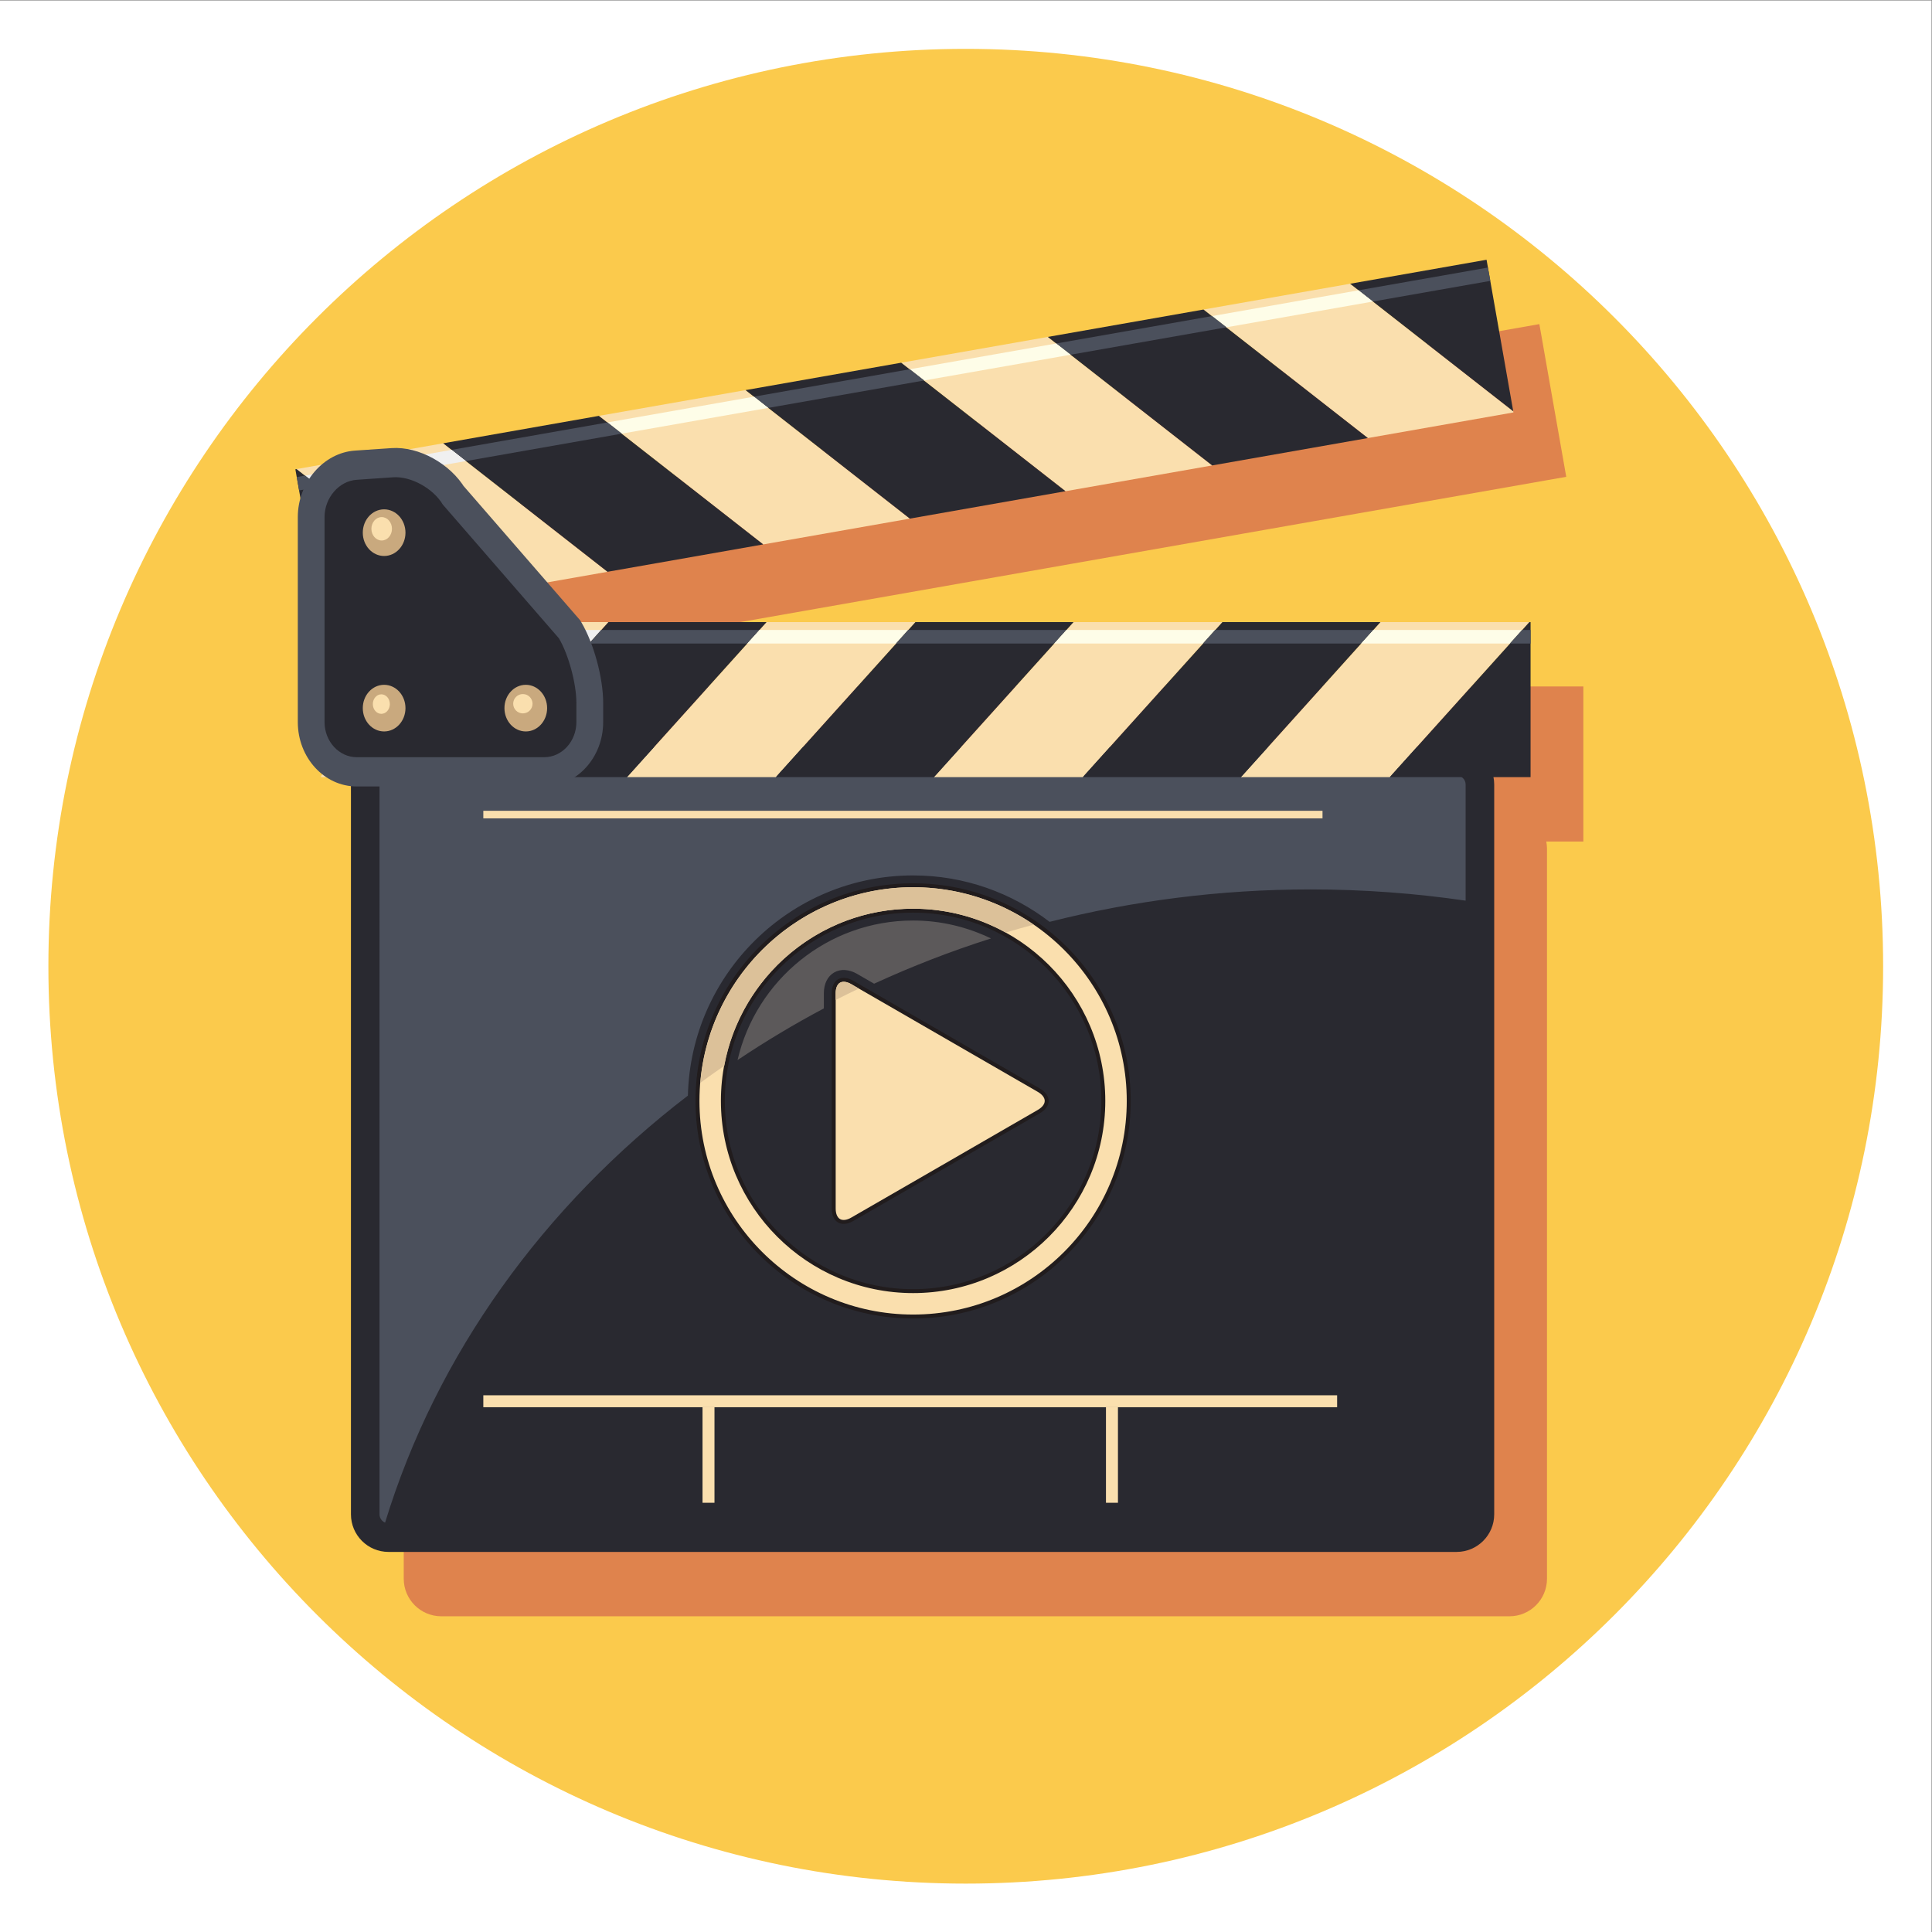 <?xml version="1.0" encoding="UTF-8" standalone="no"?>
<svg
   xmlns:dc="http://purl.org/dc/elements/1.1/"
   xmlns:cc="http://creativecommons.org/ns#"
   xmlns:rdf="http://www.w3.org/1999/02/22-rdf-syntax-ns#"
   xmlns:svg="http://www.w3.org/2000/svg"
   xmlns="http://www.w3.org/2000/svg"
   xmlns:sodipodi="http://sodipodi.sourceforge.net/DTD/sodipodi-0.dtd"
   xmlns:inkscape="http://www.inkscape.org/namespaces/inkscape"
   version="1.1"
   id="svg2"
   xml:space="preserve"
   width="1066.667"
   height="1066.667"
   viewBox="0 0 1066.667 1066.667"
   sodipodi:docname="file.eps"><rect x="0" y="0" width="1066.667" height="1066.667" fill="#808080" stroke="none"/><defs
     id="defs6" /><sodipodi:namedview
     pagecolor="#ffffff"
     bordercolor="#666666"
     borderopacity="1"
     objecttolerance="10"
     gridtolerance="10"
     guidetolerance="10"
     inkscape:pageopacity="0"
     inkscape:pageshadow="2"
     inkscape:window-width="640"
     inkscape:window-height="480"
     id="namedview4" /><g
     id="g10"
     inkscape:groupmode="layer"
     inkscape:label="ink_ext_XXXXXX"
     transform="matrix(1.333,0,0,-1.333,0,1066.667)"><g
       id="g12"
       transform="scale(0.1)"><path
         d="M 8000,0 H 0 V 8000 H 8000 V 0"
         style="fill:#ffffff;fill-opacity:1;fill-rule:nonzero;stroke:none"
         id="path14" /><path
         d="m 7799.58,3999.97 c 0,-2098.45 -1701.09,-3799.56 -3799.56,-3799.56 -2098.49,0 -3799.598,1701.11 -3799.598,3799.56 0,2098.4 1701.108,3799.62 3799.598,3799.62 2098.47,0 3799.56,-1701.22 3799.56,-3799.62"
         style="fill:#fbca4c;fill-opacity:1;fill-rule:nonzero;stroke:none"
         id="path16" /><path
         d="M 6558.01,5158.86 H 2628.46 l -4.89,8.13 -135.98,156.6 247.4,43.53 644.75,113.38 607.35,106.86 644.75,113.49 607.47,106.8 644.74,113.39 602.99,106.06 -0.76,4.9 -95.13,540.01 0.1,0.01 -9.77,55.2 h -0.05 l -5.68,32.36 -565.02,-99.4 -607.48,-106.85 -644.76,-113.37 -607.33,-106.88 -644.64,-113.43 -607.46,-106.75 -644.78,-113.54 -141.19,-24.82 c -23.57,4.58 -47.13,6.45 -69.94,4.88 l -151.85,-10.33 c -51.1,-3.48 -98.34,-24.72 -137.06,-57.65 l -107.43,-18.9 -4.83,-0.82 22.13,-125.59 c -6.02,-23.23 -9.43,-47.51 -9.43,-72.43 v -849.04 c 0,-85.18 36.83,-161 93.89,-209.84 v -18.21 h 24.25 c 29.65,-19.6 63.27,-32.69 99.39,-36.95 V 1463.34 c 0,-86.04 69.64,-155.7 155.67,-155.7 h 4423.9 c 85.92,0 155.62,69.66 155.62,155.7 v 3022.78 c 0,10.44 -1.05,20.63 -3.03,30.49 h 153.64 v 642.25"
         style="fill:#df834d;fill-opacity:1;fill-rule:nonzero;stroke:none"
         id="path18" /><path
         d="m 1453.54,4752.74 c 0,86.02 69.63,155.72 155.66,155.72 h 4423.92 c 85.89,0 155.62,-69.7 155.62,-155.72 V 1729.96 c 0,-86.03 -69.73,-155.72 -155.62,-155.72 H 1609.2 c -86.03,0 -155.66,69.69 -155.66,155.72 v 3022.78"
         style="fill:#292930;fill-opacity:1;fill-rule:nonzero;stroke:none"
         id="path20" /><path
         d="M 5538.13,2173.52 H 2001.84 v 49.47 h 3536.29 v -49.47"
         style="fill:#fadfae;fill-opacity:1;fill-rule:nonzero;stroke:none"
         id="path22" /><path
         d="m 4630.37,2173.52 h -49.64 v -395.73 h 49.64 v 395.73"
         style="fill:#fadfae;fill-opacity:1;fill-rule:nonzero;stroke:none"
         id="path24" /><path
         d="m 2959.25,2173.52 h -49.52 v -395.73 h 49.52 v 395.73"
         style="fill:#fadfae;fill-opacity:1;fill-rule:nonzero;stroke:none"
         id="path26" /><path
         d="m 3781.95,2662.54 c -430.63,0 -779.79,349.2 -779.79,779.76 0,430.61 349.16,779.72 779.79,779.72 430.56,0 779.7,-349.11 779.7,-779.72 0,-430.56 -349.14,-779.76 -779.7,-779.76 z m 0,1681.06 c -497.79,0 -901.32,-403.66 -901.32,-901.3 0,-497.73 403.53,-901.26 901.32,-901.26 497.72,0 901.2,403.53 901.2,901.26 0,497.64 -403.48,901.3 -901.2,901.3"
         style="fill:#211c1d;fill-opacity:1;fill-rule:nonzero;stroke:none"
         id="path28" /><path
         d="m 2985.87,3442.3 c 0,438.93 357.12,796.04 796.08,796.04 438.96,0 795.98,-357.11 795.98,-796.04 0,-438.94 -357.02,-796.03 -795.98,-796.03 -438.96,0 -796.08,357.09 -796.08,796.03 z m -88.89,0 c 0,-487.96 397.01,-884.92 884.97,-884.92 487.92,0 884.87,396.96 884.87,884.92 0,488.01 -396.95,884.95 -884.87,884.95 -487.96,0 -884.97,-396.94 -884.97,-884.95"
         style="fill:#fadfae;fill-opacity:1;fill-rule:nonzero;stroke:none"
         id="path30" /><path
         d="M 6033.12,4790.02 H 1609.2 c -20.56,0 -37.29,-16.74 -37.29,-37.28 V 1729.96 c 0,-15.51 9.55,-28.83 23.04,-34.37 213.42,698.67 657.77,1311.3 1254.24,1768.61 11.8,504.78 425.19,911.97 932.76,911.97 212.6,0 408.18,-72.23 565.31,-192.28 343.77,87.04 706.1,134.33 1080.94,134.33 218.55,0 433.05,-16.08 642.18,-46.56 v 481.08 c 0,20.54 -16.84,37.28 -37.26,37.28"
         style="fill:#4b505c;fill-opacity:1;fill-rule:nonzero;stroke:none"
         id="path32" /><path
         d="m 3412.31,3888.42 c 0,38.85 15.5,70.13 42.44,85.68 26.99,15.67 61.88,13.48 95.63,-6.01 l 69.99,-40.39 c 155.82,71.55 317.32,134.57 484.16,187.46 -97.79,47.06 -206.94,74.22 -322.58,74.22 -353.81,0 -650.3,-247.35 -727.19,-578.03 114.67,76.81 233.84,148.45 357.55,214 0,39.3 0,63.07 0,63.07"
         style="fill:#5c595a;fill-opacity:1;fill-rule:nonzero;stroke:none"
         id="path34" /><path
         d="m 4306.55,3390.88 c 49.08,28.3 49.08,74.69 0,102.89 l -297.13,171.58 c -48.93,28.38 -129.23,74.59 -178.22,102.93 l -297.17,171.56 c -48.95,28.3 -89.1,5.12 -89.1,-51.54 v -343.01 c 0,-56.7 0,-149.35 0,-205.95 v -343.11 c 0,-56.6 40.15,-79.63 89.1,-51.33 l 297.17,171.43 c 48.99,28.32 129.29,74.71 178.22,103.06 l 297.13,171.49"
         style="fill:#211c1d;fill-opacity:1;fill-rule:nonzero;stroke:none"
         id="path36" /><path
         d="m 3479.24,3931.82 c -11.47,-6.62 -18.04,-22.52 -17.98,-43.52 v -892.07 c 0,-20.94 6.51,-36.72 17.98,-43.36 11.45,-6.62 28.53,-4.37 46.65,6.19 l 297.17,171.39 475.35,274.53 c 18.18,10.49 28.63,24.14 28.63,37.4 0,13.21 -10.45,26.76 -28.63,37.29 l -772.46,446.01 c -18.18,10.57 -35.26,12.76 -46.71,6.14"
         style="fill:#fadfae;fill-opacity:1;fill-rule:nonzero;stroke:none"
         id="path38" /><path
         d="m 2900.73,3517.21 c 32.69,23.88 65.54,47.52 99.07,70.49 68.56,369.66 392.9,650.64 782.15,650.64 139,0 269.6,-35.96 383.43,-98.81 38.35,11.34 76.86,22.46 115.79,32.78 -142.24,97.61 -314.06,154.94 -499.22,154.94 -462.69,0 -842.91,-357.07 -881.22,-810.04"
         style="fill:#dcc199;fill-opacity:1;fill-rule:nonzero;stroke:none"
         id="path40" /><path
         d="m 3479.24,3931.82 c -11.47,-6.62 -18.04,-22.52 -17.98,-43.52 v -27.85 c 31.8,16.03 63.79,31.78 96.14,47.11 l -31.45,18.12 c -18.18,10.57 -35.26,12.76 -46.71,6.14"
         style="fill:#dcc199;fill-opacity:1;fill-rule:nonzero;stroke:none"
         id="path42" /><path
         d="m 5592.06,6826.8 675.53,-528.19 0.76,-4.88 -602.98,-106.09 -680.78,532.29 607.47,106.87"
         style="fill:#fadfae;fill-opacity:1;fill-rule:nonzero;stroke:none"
         id="path44" /><path
         d="m 3087.85,6386.26 680.58,-532.27 -607.36,-106.86 -680.7,532.4 607.48,106.73"
         style="fill:#fadfae;fill-opacity:1;fill-rule:nonzero;stroke:none"
         id="path46" /><path
         d="m 1835.61,6165.98 680.7,-532.24 -607.35,-106.87 -680.83,532.3 607.48,106.81"
         style="fill:#fadfae;fill-opacity:1;fill-rule:nonzero;stroke:none"
         id="path48" /><path
         d="m 4339.82,6606.56 680.81,-532.3 -607.49,-106.8 -680.64,532.22 607.32,106.88"
         style="fill:#fadfae;fill-opacity:1;fill-rule:nonzero;stroke:none"
         id="path50" /><path
         d="m 6157.06,6926.19 110.53,-627.58 -675.53,528.19 z"
         style="fill:#292930;fill-opacity:1;fill-rule:nonzero;stroke:none"
         id="path52" /><path
         d="m 4984.59,6719.93 680.78,-532.29 -644.74,-113.38 -680.81,532.3 644.77,113.37"
         style="fill:#292930;fill-opacity:1;fill-rule:nonzero;stroke:none"
         id="path54" /><path
         d="m 3732.5,6499.68 680.64,-532.22 -644.71,-113.47 -680.58,532.27 644.65,113.42"
         style="fill:#292930;fill-opacity:1;fill-rule:nonzero;stroke:none"
         id="path56" /><path
         d="m 2480.37,6279.53 680.7,-532.4 -644.76,-113.39 -680.7,532.24 644.76,113.55"
         style="fill:#292930;fill-opacity:1;fill-rule:nonzero;stroke:none"
         id="path58" /><path
         d="m 1223.31,6058.33 4.82,0.84 680.83,-532.3 -574.23,-101.02 -111.42,632.48"
         style="fill:#292930;fill-opacity:1;fill-rule:nonzero;stroke:none"
         id="path60" /><path
         d="m 5627.88,6799.79 59.42,-46.49 -607.36,-106.86 -59.55,46.49 607.49,106.86"
         style="fill:#fefde8;fill-opacity:1;fill-rule:nonzero;stroke:none"
         id="path62" /><path
         d="m 4375.65,6579.5 59.64,-46.5 -607.47,-106.81 -59.51,46.5 607.34,106.81"
         style="fill:#fefde8;fill-opacity:1;fill-rule:nonzero;stroke:none"
         id="path64" /><path
         d="m 3123.67,6359.25 59.42,-46.49 -607.47,-106.81 -59.31,46.44 607.36,106.86"
         style="fill:#fefde8;fill-opacity:1;fill-rule:nonzero;stroke:none"
         id="path66" /><path
         d="m 1871.56,6138.95 59.29,-46.44 -607.47,-106.85 -59.41,46.49 607.59,106.8"
         style="fill:#f0f0f0;fill-opacity:1;fill-rule:nonzero;stroke:none"
         id="path68" /><path
         d="m 6162.79,6893.84 9.8,-55.2 -485.29,-85.34 -59.42,46.49 534.91,94.05"
         style="fill:#4b505c;fill-opacity:1;fill-rule:nonzero;stroke:none"
         id="path70" /><path
         d="m 5020.39,6692.93 59.55,-46.49 -644.65,-113.44 -59.64,46.5 644.74,113.43"
         style="fill:#4b505c;fill-opacity:1;fill-rule:nonzero;stroke:none"
         id="path72" /><path
         d="m 3768.31,6472.69 59.51,-46.5 -644.73,-113.43 -59.42,46.49 644.64,113.44"
         style="fill:#4b505c;fill-opacity:1;fill-rule:nonzero;stroke:none"
         id="path74" /><path
         d="m 2516.31,6252.39 59.31,-46.44 -644.77,-113.44 -59.29,46.44 644.75,113.44"
         style="fill:#4b505c;fill-opacity:1;fill-rule:nonzero;stroke:none"
         id="path76" /><path
         d="m 1323.38,5985.66 -84.45,-14.88 -9.78,55.25 34.82,6.12 59.41,-46.49"
         style="fill:#4b505c;fill-opacity:1;fill-rule:nonzero;stroke:none"
         id="path78" /><path
         d="M 1903.56,5425.46 1329.9,4788.23 v -5.01 h 612.29 l 578.04,642.24 h -616.67"
         style="fill:#fadfae;fill-opacity:1;fill-rule:nonzero;stroke:none"
         id="path80" /><path
         d="m 4446.41,5425.46 -578.34,-642.24 h 616.73 l 578.4,642.24 h -616.79"
         style="fill:#fadfae;fill-opacity:1;fill-rule:nonzero;stroke:none"
         id="path82" /><path
         d="m 5717.6,5425.46 -578.05,-642.24 h 616.7 l 578.15,642.24 h -616.8"
         style="fill:#fadfae;fill-opacity:1;fill-rule:nonzero;stroke:none"
         id="path84" /><path
         d="m 3175,5425.46 -578.27,-642.24 h 616.8 l 578.14,642.24 H 3175"
         style="fill:#fadfae;fill-opacity:1;fill-rule:nonzero;stroke:none"
         id="path86" /><path
         d="m 2520.23,5425.46 -578.04,-642.24 h 654.54 L 3175,5425.46 h -654.77"
         style="fill:#292930;fill-opacity:1;fill-rule:nonzero;stroke:none"
         id="path88" /><path
         d="m 3791.67,5425.46 -578.14,-642.24 h 654.54 l 578.34,642.24 h -654.74"
         style="fill:#292930;fill-opacity:1;fill-rule:nonzero;stroke:none"
         id="path90" /><path
         d="m 5063.2,5425.46 -578.4,-642.24 h 654.75 l 578.05,642.24 h -654.4"
         style="fill:#292930;fill-opacity:1;fill-rule:nonzero;stroke:none"
         id="path92" /><path
         d="m 6339.34,5425.46 h -4.94 l -578.15,-642.24 h 583.09 v 642.24"
         style="fill:#292930;fill-opacity:1;fill-rule:nonzero;stroke:none"
         id="path94" /><path
         d="m 1873.02,5392.62 -50.54,-56.11 h 616.67 l 50.54,56.11 h -616.67"
         style="fill:#f0f0f0;fill-opacity:1;fill-rule:nonzero;stroke:none"
         id="path96" /><path
         d="m 3144.44,5392.62 -50.53,-56.11 h 616.69 l 50.52,56.11 h -616.68"
         style="fill:#fefde8;fill-opacity:1;fill-rule:nonzero;stroke:none"
         id="path98" /><path
         d="m 4415.76,5392.62 -50.42,-56.11 h 616.65 l 50.58,56.11 h -616.81"
         style="fill:#fefde8;fill-opacity:1;fill-rule:nonzero;stroke:none"
         id="path100" /><path
         d="m 5687.09,5392.62 -50.57,-56.11 h 616.8 l 50.52,56.11 h -616.75"
         style="fill:#fefde8;fill-opacity:1;fill-rule:nonzero;stroke:none"
         id="path102" /><path
         d="m 2489.69,5392.62 -50.54,-56.11 h 654.76 l 50.53,56.11 h -654.75"
         style="fill:#4b505c;fill-opacity:1;fill-rule:nonzero;stroke:none"
         id="path104" /><path
         d="m 3761.12,5392.62 -50.52,-56.11 h 654.74 l 50.42,56.11 h -654.64"
         style="fill:#4b505c;fill-opacity:1;fill-rule:nonzero;stroke:none"
         id="path106" /><path
         d="m 5032.57,5392.62 -50.58,-56.11 h 654.53 l 50.57,56.11 h -654.52"
         style="fill:#4b505c;fill-opacity:1;fill-rule:nonzero;stroke:none"
         id="path108" /><path
         d="m 6253.32,5336.51 h 86.02 v 56.11 h -35.5 l -50.52,-56.11"
         style="fill:#4b505c;fill-opacity:1;fill-rule:nonzero;stroke:none"
         id="path110" /><path
         d="m 1621.94,6146.04 -151.85,-10.34 c -130.51,-8.86 -236.63,-132.46 -236.63,-275.39 v -849.04 c 0,-147.01 109.28,-266.62 243.94,-266.62 h 776.82 c 134.54,0 244.05,119.61 244.05,266.62 v 79.62 c 0,103.27 -38.85,246.64 -90.29,333.34 l -5.62,9.37 -487.98,562 12.58,-17.45 c -61.44,103.42 -192.51,175.62 -305.02,167.89"
         style="fill:#4b505c;fill-opacity:1;fill-rule:nonzero;stroke:none"
         id="path112" /><path
         d="m 1477.06,6014.75 c -72.89,-5 -132.86,-74.52 -132.86,-154.44 v -849.04 c 0,-80.02 60.08,-145.44 133.2,-145.44 h 776.82 c 73.23,0 133.08,65.42 133.08,145.44 v 79.62 c 0,79.96 -32.56,200.31 -72.43,267.41 l -480.89,553.92 c -39.88,67.16 -132.09,117.85 -205.2,112.96 l -151.72,-10.43"
         style="fill:#292930;fill-opacity:1;fill-rule:nonzero;stroke:none"
         id="path114" /><path
         d="m 1679.39,5795.73 c 0,-53.27 -39.65,-96.51 -88.49,-96.51 -48.85,0 -88.28,43.24 -88.28,96.51 0,53.36 39.43,96.66 88.28,96.66 48.84,0 88.49,-43.3 88.49,-96.66"
         style="fill:#c9a97e;fill-opacity:1;fill-rule:nonzero;stroke:none"
         id="path116" /><path
         d="m 1679.39,5069.11 c 0,-53.42 -39.65,-96.63 -88.49,-96.63 -48.85,0 -88.28,43.21 -88.28,96.63 0,53.34 39.43,96.53 88.28,96.53 48.84,0 88.49,-43.19 88.49,-96.53"
         style="fill:#c9a97e;fill-opacity:1;fill-rule:nonzero;stroke:none"
         id="path118" /><path
         d="m 2266.09,5069.11 c 0,-53.42 -39.65,-96.63 -88.28,-96.63 -48.96,0 -88.49,43.21 -88.49,96.63 0,53.34 39.53,96.53 88.49,96.53 48.63,0 88.28,-43.19 88.28,-96.53"
         style="fill:#c9a97e;fill-opacity:1;fill-rule:nonzero;stroke:none"
         id="path120" /><path
         d="M 5477.62,4643.85 H 2001.84 v -31.43 h 3475.78 v 31.43"
         style="fill:#fadfae;fill-opacity:1;fill-rule:nonzero;stroke:none"
         id="path122" /><path
         d="m 1623.44,5811.84 c 0,-26.77 -19.06,-48.47 -42.58,-48.47 -23.52,0 -42.58,21.7 -42.58,48.47 0,26.78 19.06,48.47 42.58,48.47 23.52,0 42.58,-21.69 42.58,-48.47"
         style="fill:#fadfae;fill-opacity:1;fill-rule:nonzero;stroke:none"
         id="path124" /><path
         d="m 1614.67,5085.85 c 0,-22.34 -15.77,-40.44 -35.23,-40.44 -19.45,0 -35.23,18.1 -35.23,40.44 0,22.33 15.78,40.42 35.23,40.42 19.46,0 35.23,-18.09 35.23,-40.42"
         style="fill:#fadfae;fill-opacity:1;fill-rule:nonzero;stroke:none"
         id="path126" /><path
         d="m 2205.67,5087.3 c 0,-22.11 -17.94,-40.04 -40.06,-40.04 -22.12,0 -40.06,17.93 -40.06,40.04 0,22.13 17.94,40.07 40.06,40.07 22.12,0 40.06,-17.94 40.06,-40.07"
         style="fill:#fadfae;fill-opacity:1;fill-rule:nonzero;stroke:none"
         id="path128" /></g></g></svg>
